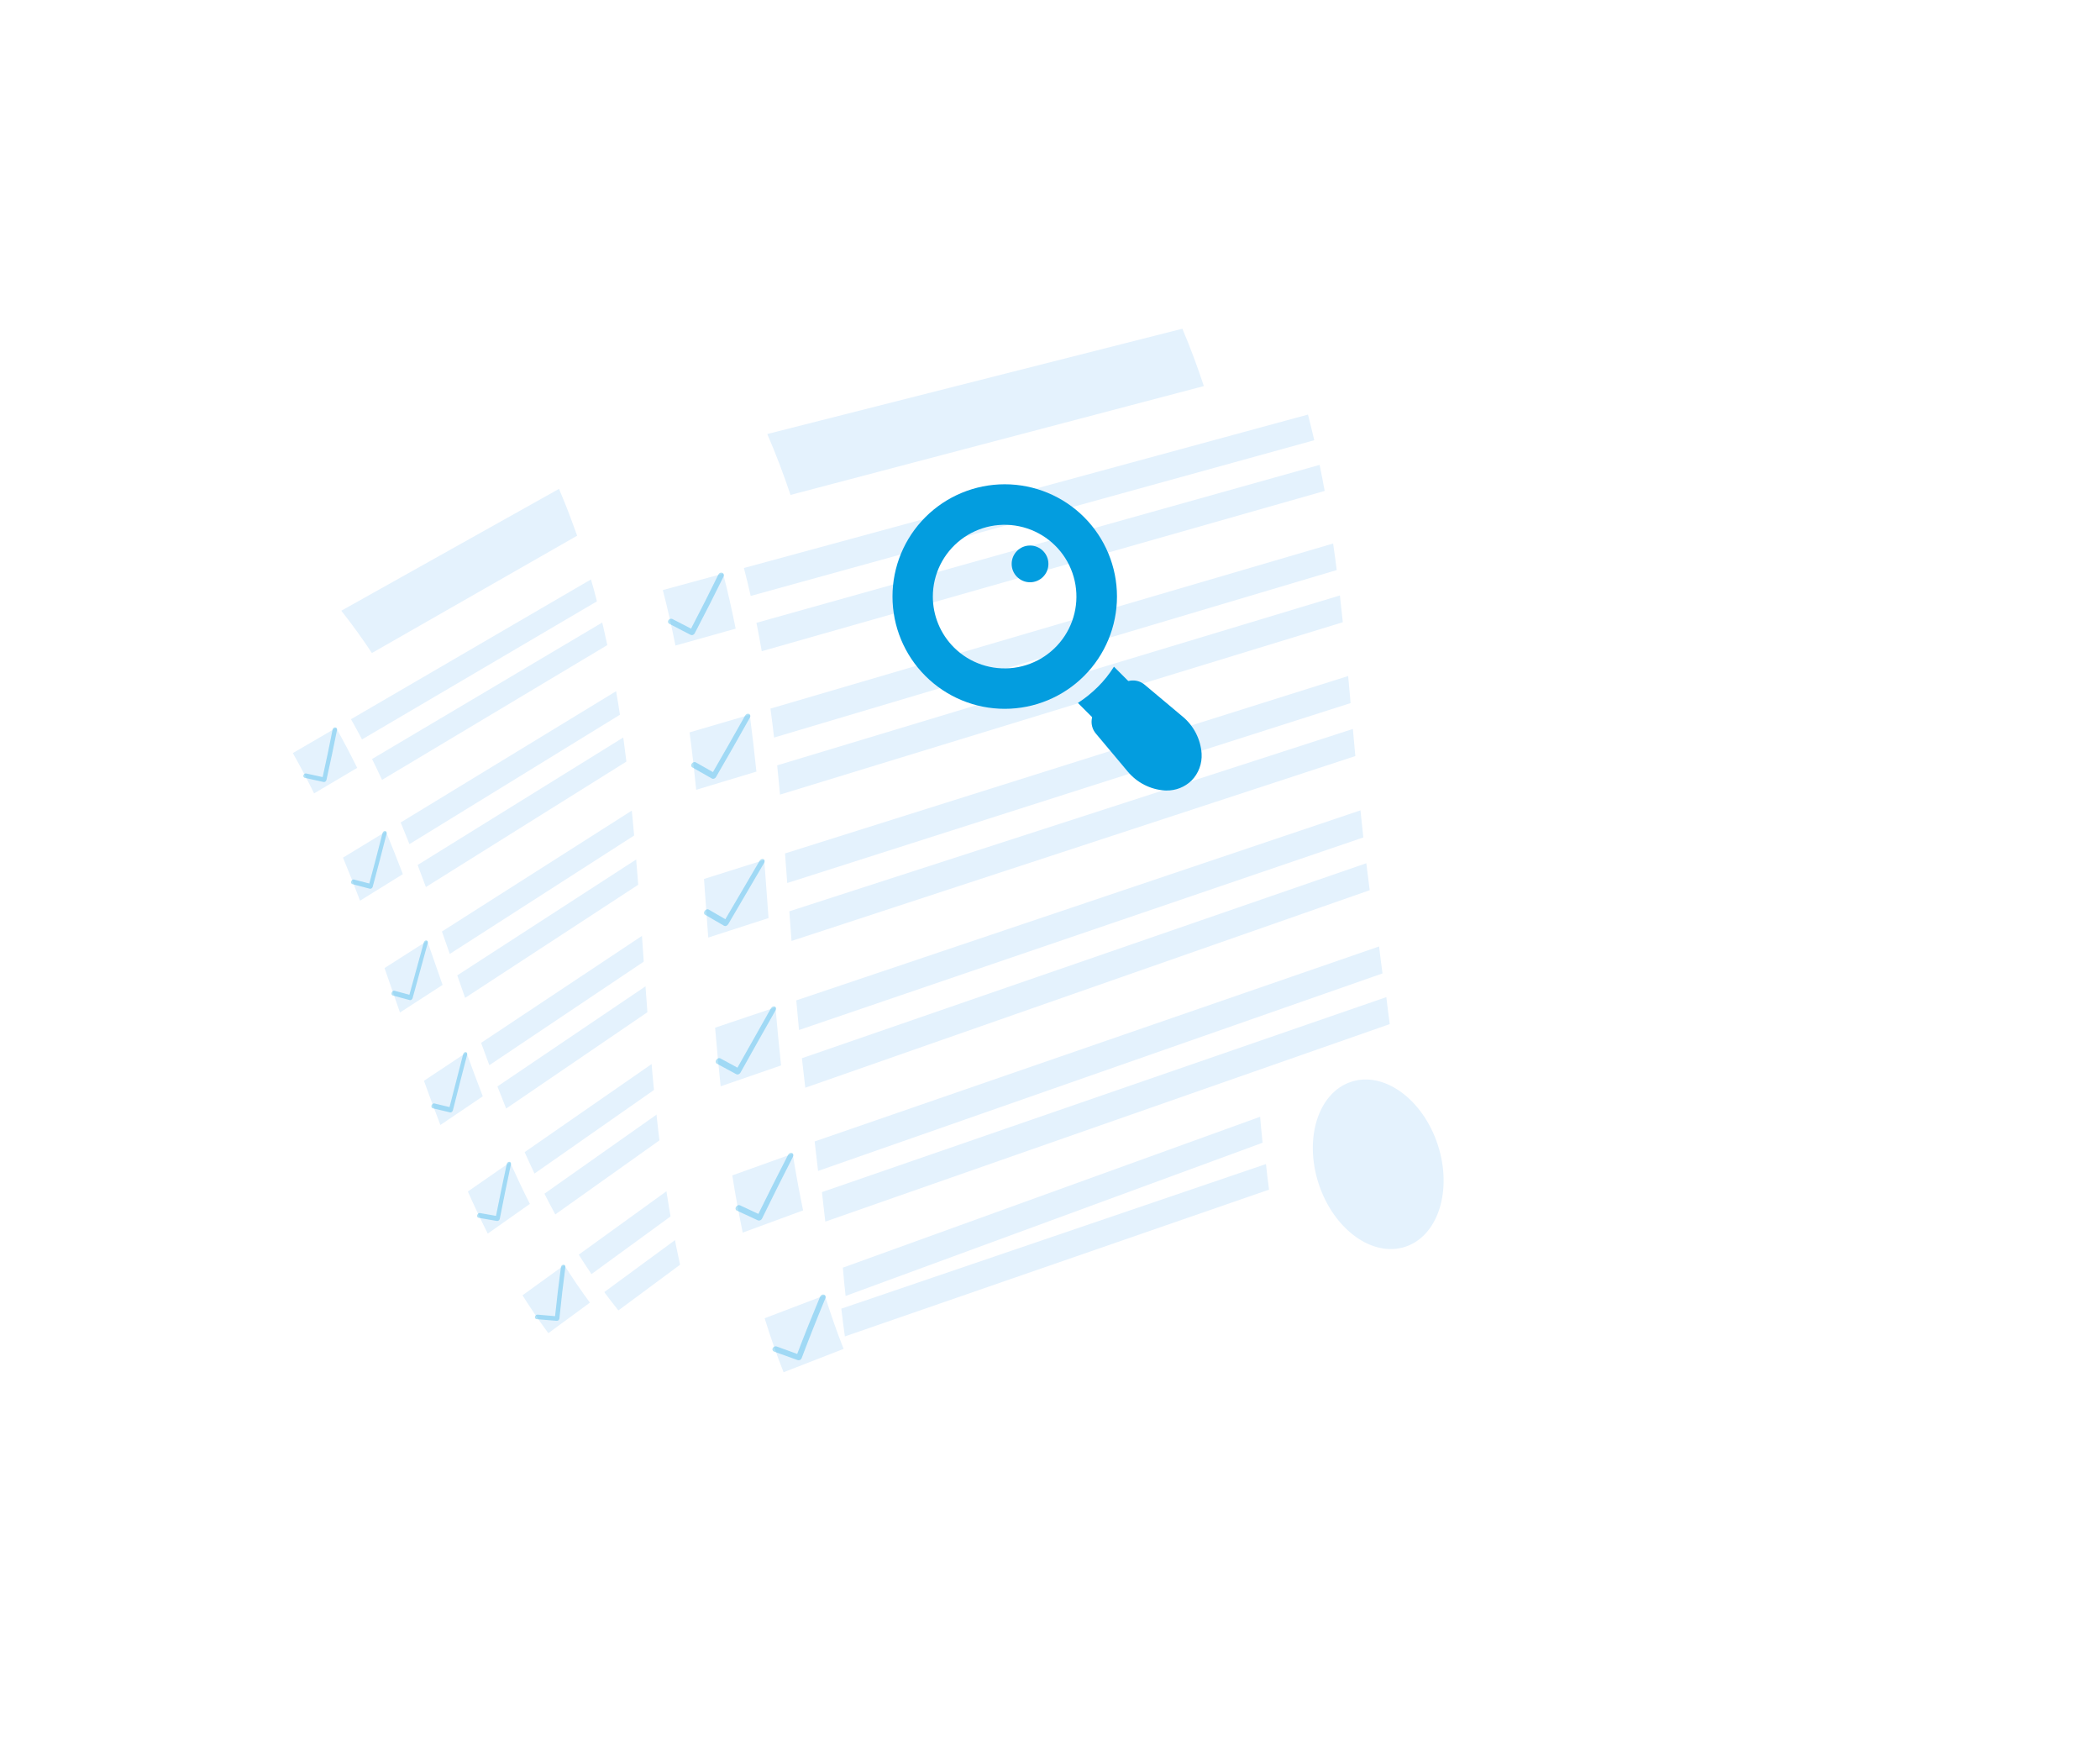 <svg width="360" height="301" viewBox="0 0 360 301" fill="none" xmlns="http://www.w3.org/2000/svg">
<g filter="url(#filter0_d_475_1137)">
<path d="M340.562 98.065C330.533 94.224 321.929 96.355 312.93 99.478C306.046 101.867 304.762 104.678 301.756 115.861C301.256 117.722 297.259 108.688 297.259 108.688C288.61 117.345 290.055 125.739 290.055 125.739L290.056 125.738C289.096 122.798 288.414 119.775 288.018 116.707C274.974 134.129 274.114 140.523 276.418 150.734C276.418 150.734 273.894 150.171 271.639 144.318C270.865 142.76 270.313 144.962 269.59 147.272C267.182 154.968 272.518 162.149 272.518 162.149C270.074 160.331 268.219 157.834 267.182 154.968C265.314 167.436 274.944 174.361 274.944 174.361C295.665 119.953 316.685 118.465 316.685 118.465C298.21 126.309 271.094 182.302 270.581 200.255L275.183 196.577C274.939 194.769 277.408 181.483 282.2 177.111C290.432 176.209 312.963 169.65 306.989 169.64C301.014 169.63 294.672 165.653 294.672 165.653C294.672 165.653 308.437 163.706 312.962 159.947C318.436 155.398 324.371 140.338 321.898 141.584C318.465 143.315 313.581 141.645 313.581 141.645C313.581 141.645 323.713 137.131 327.601 133.055C333.713 126.645 335.158 118.163 340.56 98.063L340.562 98.065Z" fill="white"/>
</g>
<g filter="url(#filter1_d_475_1137)">
<path d="M189.794 183.471C162.92 204.151 133.975 226.43 102.71 250.5C56.14 214.734 65.076 142.316 18.706 104.987C53.205 86.533 85.145 69.441 114.806 53.574C154.481 87.952 150.036 150.301 189.794 183.471Z" fill="white"/>
</g>
<path d="M114.702 82.803C98.408 92.112 81.441 101.809 63.753 111.922C62.118 109.445 60.374 107.023 58.507 104.672C76.322 94.707 93.408 85.147 109.815 75.962C111.553 78.19 113.174 80.47 114.702 82.803Z" fill="#E4F2FD"/>
<path d="M61.232 131.6C58.783 133.055 56.318 134.511 53.844 135.98C52.689 133.638 51.482 131.333 50.201 129.071C52.685 127.62 55.161 126.183 57.615 124.75C58.889 126.999 60.085 129.285 61.232 131.6Z" fill="#E4F2FD"/>
<path d="M131.266 86.058C109.479 98.859 86.448 112.394 62.062 126.729C61.446 125.563 60.818 124.404 60.169 123.265C84.607 109.033 107.685 95.594 129.521 82.88C130.117 83.926 130.697 84.988 131.266 86.058Z" fill="#E4F2FD"/>
<path d="M134.45 92.411C112.745 105.395 89.797 119.13 65.492 133.663C64.938 132.462 64.366 131.271 63.781 130.087C88.127 115.653 111.114 102.028 132.856 89.138C133.4 90.222 133.931 91.313 134.45 92.411Z" fill="#E4F2FD"/>
<path d="M55.752 133.974C55.659 134.027 55.561 134.042 55.467 134.023C54.404 133.79 53.336 133.551 52.257 133.319C52.06 133.276 51.942 133.073 52.013 132.867C52.084 132.662 52.296 132.531 52.499 132.57C53.44 132.775 54.377 132.974 55.312 133.183C55.925 130.428 56.495 127.698 57.023 125.008C57.061 124.805 57.263 124.656 57.472 124.675C57.68 124.694 57.819 124.878 57.78 125.081C57.219 127.913 56.613 130.779 55.961 133.68C55.932 133.787 55.868 133.89 55.773 133.953C55.77 133.963 55.764 133.966 55.752 133.974Z" fill="#039DDF" fill-opacity="0.3"/>
<path d="M69.061 149.817C66.628 151.329 64.185 152.838 61.721 154.367C60.781 151.884 59.813 149.425 58.802 146.99C61.264 145.487 63.718 143.996 66.159 142.513C67.156 144.922 68.119 147.36 69.061 149.817Z" fill="#E4F2FD"/>
<path d="M138.86 102.472C117.246 115.756 94.396 129.804 70.194 144.673C69.698 143.43 69.2 142.196 68.686 140.964C92.916 126.201 115.799 112.266 137.437 99.082C137.923 100.208 138.392 101.335 138.86 102.472Z" fill="#E4F2FD"/>
<path d="M141.521 109.175C119.958 122.66 97.155 136.919 73.009 152.027C72.544 150.766 72.07 149.503 71.593 148.249C95.768 133.263 118.593 119.115 140.181 105.73C140.63 106.877 141.078 108.024 141.521 109.175Z" fill="#E4F2FD"/>
<path d="M63.681 152.265C63.589 152.319 63.495 152.34 63.407 152.317C62.408 152.055 61.41 151.792 60.405 151.534C60.214 151.488 60.128 151.266 60.207 151.048C60.286 150.829 60.505 150.695 60.69 150.744C61.568 150.969 62.44 151.198 63.312 151.426C64.091 148.517 64.85 145.629 65.578 142.774C65.635 142.56 65.834 142.405 66.03 142.431C66.226 142.458 66.34 142.655 66.282 142.869C65.519 145.876 64.721 148.91 63.897 151.968C63.865 152.085 63.791 152.185 63.7 152.255C63.694 152.258 63.688 152.262 63.681 152.265Z" fill="#039DDF" fill-opacity="0.3"/>
<path d="M75.87 168.804C73.447 170.375 71.014 171.944 68.566 173.53C67.683 170.989 66.806 168.445 65.92 165.914C68.373 164.35 70.816 162.799 73.237 161.253C74.113 163.766 74.991 166.285 75.87 168.804Z" fill="#E4F2FD"/>
<path d="M145.421 119.62C123.922 133.43 101.185 148.029 77.105 163.494C76.655 162.216 76.208 160.929 75.758 159.651C99.864 144.302 122.617 129.817 144.139 116.117C144.57 117.291 144.994 118.452 145.421 119.62Z" fill="#E4F2FD"/>
<path d="M147.932 126.476C126.471 140.494 103.773 155.318 79.733 171.023C79.279 169.739 78.832 168.451 78.388 167.169C102.452 151.591 125.172 136.877 146.646 122.967C147.074 124.134 147.505 125.308 147.932 126.476Z" fill="#E4F2FD"/>
<path d="M70.525 171.355C70.436 171.415 70.338 171.43 70.251 171.407C69.278 171.146 68.301 170.879 67.329 170.618C67.144 170.569 67.063 170.344 67.149 170.122C67.231 169.894 67.446 169.753 67.63 169.803C68.487 170.032 69.337 170.265 70.183 170.492C71.014 167.487 71.84 164.502 72.651 161.534C72.717 161.307 72.915 161.152 73.101 161.175C73.288 161.199 73.389 161.404 73.33 161.628C72.473 164.745 71.606 167.886 70.739 171.042C70.708 171.159 70.632 171.269 70.54 171.338C70.543 171.344 70.537 171.348 70.525 171.355Z" fill="#039DDF" fill-opacity="0.3"/>
<path d="M82.765 187.898C80.358 189.526 77.933 191.164 75.495 192.81C74.531 190.3 73.591 187.775 72.676 185.236C75.118 183.612 77.548 181.995 79.963 180.396C80.874 182.913 81.805 185.409 82.765 187.898Z" fill="#E4F2FD"/>
<path d="M151.885 136.981C130.494 151.321 107.864 166.492 83.888 182.563C83.416 181.289 82.94 180.01 82.475 178.733C106.471 162.782 129.127 147.728 150.542 133.488C150.986 134.655 151.435 135.818 151.885 136.981Z" fill="#E4F2FD"/>
<path d="M154.606 143.747C133.263 158.298 110.691 173.682 86.77 189.993C86.264 188.731 85.767 187.472 85.273 186.203C109.223 170.015 131.824 154.738 153.196 140.294C153.658 141.45 154.126 142.602 154.606 143.747Z" fill="#E4F2FD"/>
<path d="M77.43 190.592C77.341 190.651 77.246 190.673 77.152 190.653C76.162 190.419 75.168 190.179 74.178 189.945C73.993 189.895 73.91 189.68 73.982 189.449C74.064 189.221 74.275 189.074 74.466 189.12C75.328 189.33 76.195 189.536 77.063 189.743C77.829 186.726 78.608 183.703 79.394 180.691C79.451 180.461 79.657 180.293 79.844 180.317C80.03 180.34 80.138 180.541 80.082 180.771C79.26 183.935 78.442 187.104 77.644 190.279C77.612 190.396 77.542 190.502 77.454 190.577C77.438 190.578 77.432 190.582 77.43 190.592Z" fill="#039DDF" fill-opacity="0.3"/>
<path d="M90.835 206.337C88.444 208.022 86.035 209.717 83.617 211.425C82.422 209.056 81.288 206.652 80.201 204.212C82.627 202.532 85.047 200.855 87.442 199.193C88.525 201.61 89.654 203.993 90.835 206.337Z" fill="#E4F2FD"/>
<path d="M159.152 153.918C137.911 168.772 115.444 184.481 91.63 201.133C91.053 199.92 90.485 198.694 89.939 197.463C113.785 180.924 136.296 165.321 157.576 150.56C158.096 151.69 158.616 152.804 159.152 153.918Z" fill="#E4F2FD"/>
<path d="M162.445 160.331C141.288 175.375 118.91 191.28 95.191 208.14C94.556 206.969 93.936 205.781 93.328 204.586C117.091 187.832 139.523 172.019 160.727 157.072C161.284 158.164 161.857 159.256 162.445 160.331Z" fill="#E4F2FD"/>
<path d="M85.467 209.19C85.378 209.249 85.278 209.274 85.187 209.261C84.136 209.078 83.089 208.902 82.044 208.715C81.844 208.683 81.745 208.469 81.815 208.247C81.881 208.02 82.098 207.87 82.292 207.906C83.202 208.072 84.118 208.234 85.03 208.389C85.612 205.438 86.229 202.475 86.874 199.505C86.924 199.278 87.121 199.107 87.32 199.124C87.518 199.14 87.638 199.334 87.588 199.561C86.92 202.676 86.278 205.794 85.679 208.886C85.653 209 85.587 209.112 85.495 209.181C85.486 209.179 85.479 209.182 85.467 209.19Z" fill="#039DDF" fill-opacity="0.3"/>
<path d="M101.127 223.258C98.764 224.992 96.393 226.739 94 228.49C92.441 226.389 90.968 224.222 89.571 222.002C91.972 220.262 94.363 218.536 96.736 216.821C98.126 219.028 99.585 221.171 101.127 223.258Z" fill="#E4F2FD"/>
<path d="M168.118 169.728C147.127 185.03 124.919 201.215 101.393 218.367C100.648 217.275 99.924 216.164 99.215 215.035C122.81 197.976 145.084 181.876 166.135 166.663C166.781 167.696 167.445 168.719 168.118 169.728Z" fill="#E4F2FD"/>
<path d="M172.307 175.484C151.448 190.931 129.39 207.277 106.009 224.592C105.175 223.56 104.371 222.511 103.587 221.451C127.046 204.214 149.186 187.953 170.115 172.572C170.826 173.56 171.557 174.528 172.307 175.484Z" fill="#E4F2FD"/>
<path d="M95.722 226.288C95.636 226.354 95.53 226.382 95.427 226.376C94.283 226.288 93.141 226.191 92.006 226.09C91.791 226.074 91.655 225.881 91.706 225.671C91.754 225.454 91.962 225.301 92.176 225.317C93.164 225.405 94.156 225.498 95.156 225.579C95.442 222.798 95.784 219.986 96.163 217.152C96.194 216.937 96.382 216.763 96.596 216.763C96.803 216.766 96.95 216.936 96.922 217.158C96.526 220.133 96.186 223.076 95.895 225.99C95.883 226.096 95.828 226.202 95.74 226.277C95.74 226.277 95.728 226.284 95.722 226.288Z" fill="#039DDF" fill-opacity="0.3"/>
<g filter="url(#filter2_d_475_1137)">
<path d="M264.411 191.852C225.316 208.109 183.206 225.624 137.719 244.551C93.111 186.364 127.291 101.911 83.429 41.904C131.002 30.795 175.047 20.503 215.949 10.952C252.689 65.235 227.179 138.998 264.411 191.852Z" fill="white"/>
<ellipse cx="236.267" cy="179.547" rx="10.741" ry="14.879" transform="rotate(-18.139 236.267 179.547)" fill="#E4F2FD"/>
<path d="M206.374 46.17C183.714 52.132 160.117 58.344 135.516 64.825C134.344 61.31 133.023 57.825 131.531 54.386C156.238 48.125 179.935 42.116 202.691 36.34C204.068 39.59 205.285 42.863 206.374 46.17Z" fill="#E4F2FD"/>
<path d="M126.116 87.744C122.692 88.707 119.248 89.667 115.79 90.64C115.154 87.441 114.442 84.271 113.628 81.129C117.094 80.182 120.544 79.249 123.967 78.313C124.776 81.438 125.481 84.582 126.116 87.744Z" fill="#E4F2FD"/>
<path d="M225.301 55.451C194.888 63.848 162.737 72.73 128.692 82.138C128.326 80.533 127.944 78.932 127.529 77.349C161.602 68.081 193.779 59.331 224.224 51.053C224.604 52.507 224.961 53.977 225.301 55.451Z" fill="#E4F2FD"/>
<path d="M227.087 64.141C196.713 72.786 164.597 81.935 130.586 91.61C130.307 89.982 130.001 88.36 129.678 86.744C163.706 77.203 195.834 68.198 226.222 59.678C226.528 61.161 226.816 62.649 227.087 64.141Z" fill="#E4F2FD"/>
<path d="M118.742 88.836C118.613 88.871 118.49 88.858 118.384 88.804C117.176 88.179 115.966 87.546 114.739 86.917C114.515 86.802 114.439 86.519 114.59 86.294C114.742 86.069 115.04 85.98 115.273 86.093C116.341 86.644 117.407 87.187 118.467 87.741C120.097 84.616 121.667 81.507 123.172 78.434C123.285 78.201 123.576 78.087 123.822 78.177C124.067 78.268 124.175 78.534 124.062 78.766C122.471 82.001 120.813 85.262 119.089 88.55C119.02 88.67 118.909 88.773 118.774 88.819C118.768 88.829 118.759 88.832 118.742 88.836Z" fill="#039DDF" fill-opacity="0.3"/>
<path d="M129.671 112.246C126.248 113.283 122.815 114.313 119.349 115.362C119.017 112.063 118.645 108.784 118.213 105.521C121.668 104.503 125.109 103.498 128.532 102.498C128.956 105.726 129.33 108.977 129.671 112.246Z" fill="#E4F2FD"/>
<path d="M229.154 77.7C198.793 86.737 166.694 96.295 132.7 106.408C132.504 104.748 132.301 103.099 132.079 101.446C166.074 91.472 198.175 82.06 228.534 73.153C228.756 74.667 228.958 76.178 229.154 77.7Z" fill="#E4F2FD"/>
<path d="M230.198 86.644C199.833 95.941 167.723 105.769 133.719 116.187C133.566 114.516 133.401 112.839 133.231 111.172C167.232 100.911 199.333 91.223 229.695 82.056C229.866 83.585 230.036 85.114 230.198 86.644Z" fill="#E4F2FD"/>
<path d="M122.392 113.46C122.263 113.494 122.142 113.49 122.044 113.433C120.925 112.794 119.805 112.155 118.677 111.518C118.462 111.401 118.429 111.106 118.595 110.868C118.761 110.63 119.068 110.539 119.275 110.658C120.262 111.213 121.24 111.771 122.218 112.328C124.098 109.072 125.946 105.833 127.747 102.626C127.885 102.386 128.174 102.263 128.402 102.358C128.63 102.453 128.704 102.728 128.566 102.968C126.672 106.347 124.73 109.749 122.747 113.171C122.672 113.302 122.55 113.399 122.418 113.453C122.409 113.455 122.4 113.457 122.392 113.46Z" fill="#039DDF" fill-opacity="0.3"/>
<path d="M131.749 137.346C128.319 138.459 124.877 139.565 121.413 140.687C121.169 137.337 120.933 133.984 120.683 130.645C124.146 129.552 127.594 128.471 131.014 127.389C131.257 130.702 131.503 134.024 131.749 137.346Z" fill="#E4F2FD"/>
<path d="M231.53 100.502C201.137 110.211 168.996 120.471 134.956 131.341C134.827 129.654 134.703 127.957 134.573 126.27C168.607 115.549 200.731 105.432 231.115 95.863C231.256 97.418 231.392 98.956 231.53 100.502Z" fill="#E4F2FD"/>
<path d="M232.341 109.582C201.927 119.555 169.76 130.098 135.691 141.27C135.559 139.575 135.436 137.877 135.315 136.188C169.371 125.176 201.53 114.773 231.924 104.935C232.062 106.481 232.203 108.036 232.341 109.582Z" fill="#E4F2FD"/>
<path d="M124.479 138.696C124.353 138.739 124.23 138.726 124.132 138.669C123.043 138.041 121.951 137.403 120.862 136.775C120.655 136.655 120.631 136.358 120.806 136.118C120.978 135.869 121.283 135.769 121.49 135.888C122.448 136.442 123.398 136.997 124.346 137.544C126.319 134.189 128.28 130.856 130.217 127.538C130.37 127.286 130.659 127.162 130.876 127.251C131.094 127.34 131.15 127.62 131.005 127.87C128.965 131.354 126.904 134.861 124.839 138.388C124.763 138.519 124.636 138.627 124.503 138.681C124.505 138.689 124.497 138.691 124.479 138.696Z" fill="#039DDF" fill-opacity="0.3"/>
<path d="M133.896 162.603C130.467 163.789 127.012 164.982 123.54 166.179C123.188 162.839 122.871 159.491 122.588 156.133C126.058 154.963 129.511 153.799 132.941 152.65C133.226 155.98 133.542 159.292 133.896 162.603Z" fill="#E4F2FD"/>
<path d="M233.713 123.53C203.28 133.913 171.084 144.896 136.973 156.531C136.815 154.843 136.655 153.146 136.506 151.455C170.602 139.971 202.792 129.137 233.223 118.884C233.38 120.434 233.547 121.982 233.713 123.53Z" fill="#E4F2FD"/>
<path d="M234.809 132.571C204.366 143.223 172.17 154.483 138.049 166.424C137.846 164.739 137.654 163.06 137.468 161.37C171.585 149.586 203.781 138.464 234.224 127.95C234.408 129.494 234.6 131.035 234.809 132.571Z" fill="#E4F2FD"/>
<path d="M126.59 164.128C126.463 164.172 126.343 164.167 126.236 164.113C125.117 163.51 123.996 162.899 122.877 162.297C122.67 162.178 122.64 161.891 122.801 161.636C122.974 161.387 123.276 161.279 123.492 161.396C124.463 161.927 125.442 162.457 126.422 162.986C128.321 159.595 130.238 156.201 132.159 152.823C132.301 152.564 132.605 152.427 132.822 152.516C133.04 152.605 133.105 152.882 132.962 153.141C130.949 156.691 128.938 160.249 126.949 163.82C126.874 163.951 126.755 164.057 126.624 164.119C126.605 164.115 126.596 164.118 126.59 164.128Z" fill="#039DDF" fill-opacity="0.3"/>
<path d="M137.673 187.45C134.245 188.709 130.792 189.975 127.323 191.255C126.647 188.011 126.057 184.745 125.534 181.451C129.003 180.209 132.464 178.968 135.89 177.737C136.415 181.003 137.006 184.241 137.673 187.45Z" fill="#E4F2FD"/>
<path d="M237 146.834C206.556 157.486 174.361 168.746 140.24 180.687C140.036 179.002 139.844 177.322 139.658 175.632C173.776 163.849 205.971 152.727 236.415 142.213C236.598 143.756 236.79 145.297 237 146.834Z" fill="#E4F2FD"/>
<path d="M238.241 155.519C207.797 166.171 175.602 177.43 141.481 189.372C141.278 187.686 141.085 186.007 140.9 184.317C175.017 172.533 207.212 161.411 237.656 150.897C237.84 152.441 238.032 153.982 238.241 155.519Z" fill="#E4F2FD"/>
<path d="M130.277 189.156C130.151 189.199 130.021 189.197 129.917 189.151C128.708 188.591 127.502 188.04 126.302 187.478C126.071 187.374 126.021 187.084 126.177 186.839C126.33 186.587 126.641 186.476 126.863 186.582C127.906 187.076 128.959 187.567 130.009 188.05C131.665 184.678 133.366 181.304 135.104 177.93C135.237 177.673 135.53 177.53 135.765 177.614C135.999 177.699 136.081 177.971 135.948 178.228C134.135 181.77 132.353 185.323 130.63 188.859C130.564 188.987 130.447 189.101 130.314 189.155C130.303 189.149 130.295 189.151 130.277 189.156Z" fill="#039DDF" fill-opacity="0.3"/>
<path d="M144.614 211.183C141.204 212.51 137.78 213.851 134.328 215.191C133.127 212.152 132.05 209.062 131.083 205.934C134.54 204.611 137.982 203.303 141.399 202C142.361 205.112 143.429 208.168 144.614 211.183Z" fill="#E4F2FD"/>
<path d="M216.442 175.854C193.954 184.115 170.164 192.851 144.961 202.113C144.78 200.511 144.624 198.894 144.486 197.265C169.71 188.141 193.52 179.534 216.021 171.402C216.145 172.893 216.287 174.379 216.442 175.854Z" fill="#E4F2FD"/>
<path d="M217.551 183.889C194.676 191.801 170.482 200.179 144.84 209.047C144.608 207.467 144.407 205.881 144.225 204.292C169.896 195.55 194.12 187.308 217.024 179.505C217.176 180.976 217.354 182.434 217.551 183.889Z" fill="#E4F2FD"/>
<path d="M137.115 213.091C136.991 213.142 136.853 213.142 136.731 213.101C135.38 212.626 134.034 212.139 132.697 211.651C132.443 211.562 132.342 211.286 132.471 211.048C132.599 210.802 132.899 210.685 133.153 210.774C134.316 211.199 135.481 211.632 136.662 212.052C137.906 208.791 139.227 205.51 140.599 202.215C140.707 201.965 140.989 201.816 141.247 201.885C141.496 201.956 141.619 202.208 141.514 202.467C140.075 205.927 138.713 209.367 137.421 212.788C137.371 212.912 137.271 213.021 137.141 213.084C137.141 213.084 137.124 213.088 137.115 213.091Z" fill="#039DDF" fill-opacity="0.3"/>
</g>
<path d="M158.634 88.636C162.243 85.028 167.137 83 172.24 83C177.344 83 182.238 85.027 185.846 88.636C189.455 92.245 191.482 97.139 191.482 102.242C191.482 107.345 189.455 112.239 185.846 115.848C182.238 119.456 177.344 121.484 172.24 121.484C167.137 121.484 162.243 119.457 158.634 115.848C155.026 112.239 152.998 107.345 152.998 102.242C152.998 97.138 155.026 92.245 158.634 88.636ZM163.533 110.966C166.242 113.667 170.052 114.954 173.843 114.451C177.635 113.948 180.977 111.71 182.886 108.396C184.796 105.082 185.057 101.069 183.592 97.536C182.127 94.003 179.102 91.352 175.408 90.362C171.713 89.372 167.769 90.157 164.734 92.484C161.699 94.811 159.918 98.418 159.916 102.242C159.914 105.516 161.216 108.655 163.533 110.967L163.533 110.966Z" fill="#039DDF"/>
<path d="M184.783 120.475L187.364 123.054C187.646 123.349 188.036 123.517 188.445 123.517C188.858 123.517 189.254 123.35 189.542 123.054L193.559 119.039C193.849 118.75 194.011 118.359 194.011 117.95C194.011 117.542 193.849 117.15 193.559 116.862L190.964 114.267C190.182 115.517 189.259 116.672 188.213 117.711C187.171 118.751 186.021 119.677 184.783 120.475Z" fill="#039DDF"/>
<path d="M188.025 121.533L192.037 117.523C192.589 116.977 193.325 116.657 194.101 116.626C194.876 116.596 195.636 116.856 196.229 117.357L202.744 122.819C204.645 124.399 205.818 126.686 205.989 129.151C206.094 130.862 205.473 132.538 204.278 133.767C203.121 134.896 201.559 135.514 199.943 135.483C199.849 135.483 199.754 135.48 199.659 135.477C197.193 135.306 194.904 134.134 193.324 132.234L187.859 125.721C187.358 125.128 187.098 124.37 187.129 123.595C187.159 122.819 187.479 122.084 188.025 121.533Z" fill="#039DDF"/>
<circle cx="176.578" cy="96.646" r="3.149" fill="#039DDF"/>
<defs>
<filter id="filter0_d_475_1137" x="236.941" y="86" width="133.621" height="164.255" filterUnits="userSpaceOnUse" color-interpolation-filters="sRGB">
<feFlood flood-opacity="0" result="BackgroundImageFix"/>
<feColorMatrix in="SourceAlpha" type="matrix" values="0 0 0 0 0 0 0 0 0 0 0 0 0 0 0 0 0 0 127 0" result="hardAlpha"/>
<feOffset dy="20"/>
<feGaussianBlur stdDeviation="15"/>
<feComposite in2="hardAlpha" operator="out"/>
<feColorMatrix type="matrix" values="0 0 0 0 0.255 0 0 0 0 0.518 0 0 0 0 0.912 0 0 0 0.07 0"/>
<feBlend mode="normal" in2="BackgroundImageFix" result="effect1_dropShadow_475_1137"/>
<feBlend mode="normal" in="SourceGraphic" in2="effect1_dropShadow_475_1137" result="shape"/>
</filter>
<filter id="filter1_d_475_1137" x="-11.294" y="43.574" width="231.088" height="256.926" filterUnits="userSpaceOnUse" color-interpolation-filters="sRGB">
<feFlood flood-opacity="0" result="BackgroundImageFix"/>
<feColorMatrix in="SourceAlpha" type="matrix" values="0 0 0 0 0 0 0 0 0 0 0 0 0 0 0 0 0 0 127 0" result="hardAlpha"/>
<feOffset dy="20"/>
<feGaussianBlur stdDeviation="15"/>
<feComposite in2="hardAlpha" operator="out"/>
<feColorMatrix type="matrix" values="0 0 0 0 0.255 0 0 0 0 0.518 0 0 0 0 0.912 0 0 0 0.07 0"/>
<feBlend mode="normal" in2="BackgroundImageFix" result="effect1_dropShadow_475_1137"/>
<feBlend mode="normal" in="SourceGraphic" in2="effect1_dropShadow_475_1137" result="shape"/>
</filter>
<filter id="filter2_d_475_1137" x="53.429" y="0.952" width="240.982" height="293.599" filterUnits="userSpaceOnUse" color-interpolation-filters="sRGB">
<feFlood flood-opacity="0" result="BackgroundImageFix"/>
<feColorMatrix in="SourceAlpha" type="matrix" values="0 0 0 0 0 0 0 0 0 0 0 0 0 0 0 0 0 0 127 0" result="hardAlpha"/>
<feOffset dy="20"/>
<feGaussianBlur stdDeviation="15"/>
<feComposite in2="hardAlpha" operator="out"/>
<feColorMatrix type="matrix" values="0 0 0 0 0.255 0 0 0 0 0.518 0 0 0 0 0.912 0 0 0 0.07 0"/>
<feBlend mode="normal" in2="BackgroundImageFix" result="effect1_dropShadow_475_1137"/>
<feBlend mode="normal" in="SourceGraphic" in2="effect1_dropShadow_475_1137" result="shape"/>
</filter>
</defs>
</svg>
